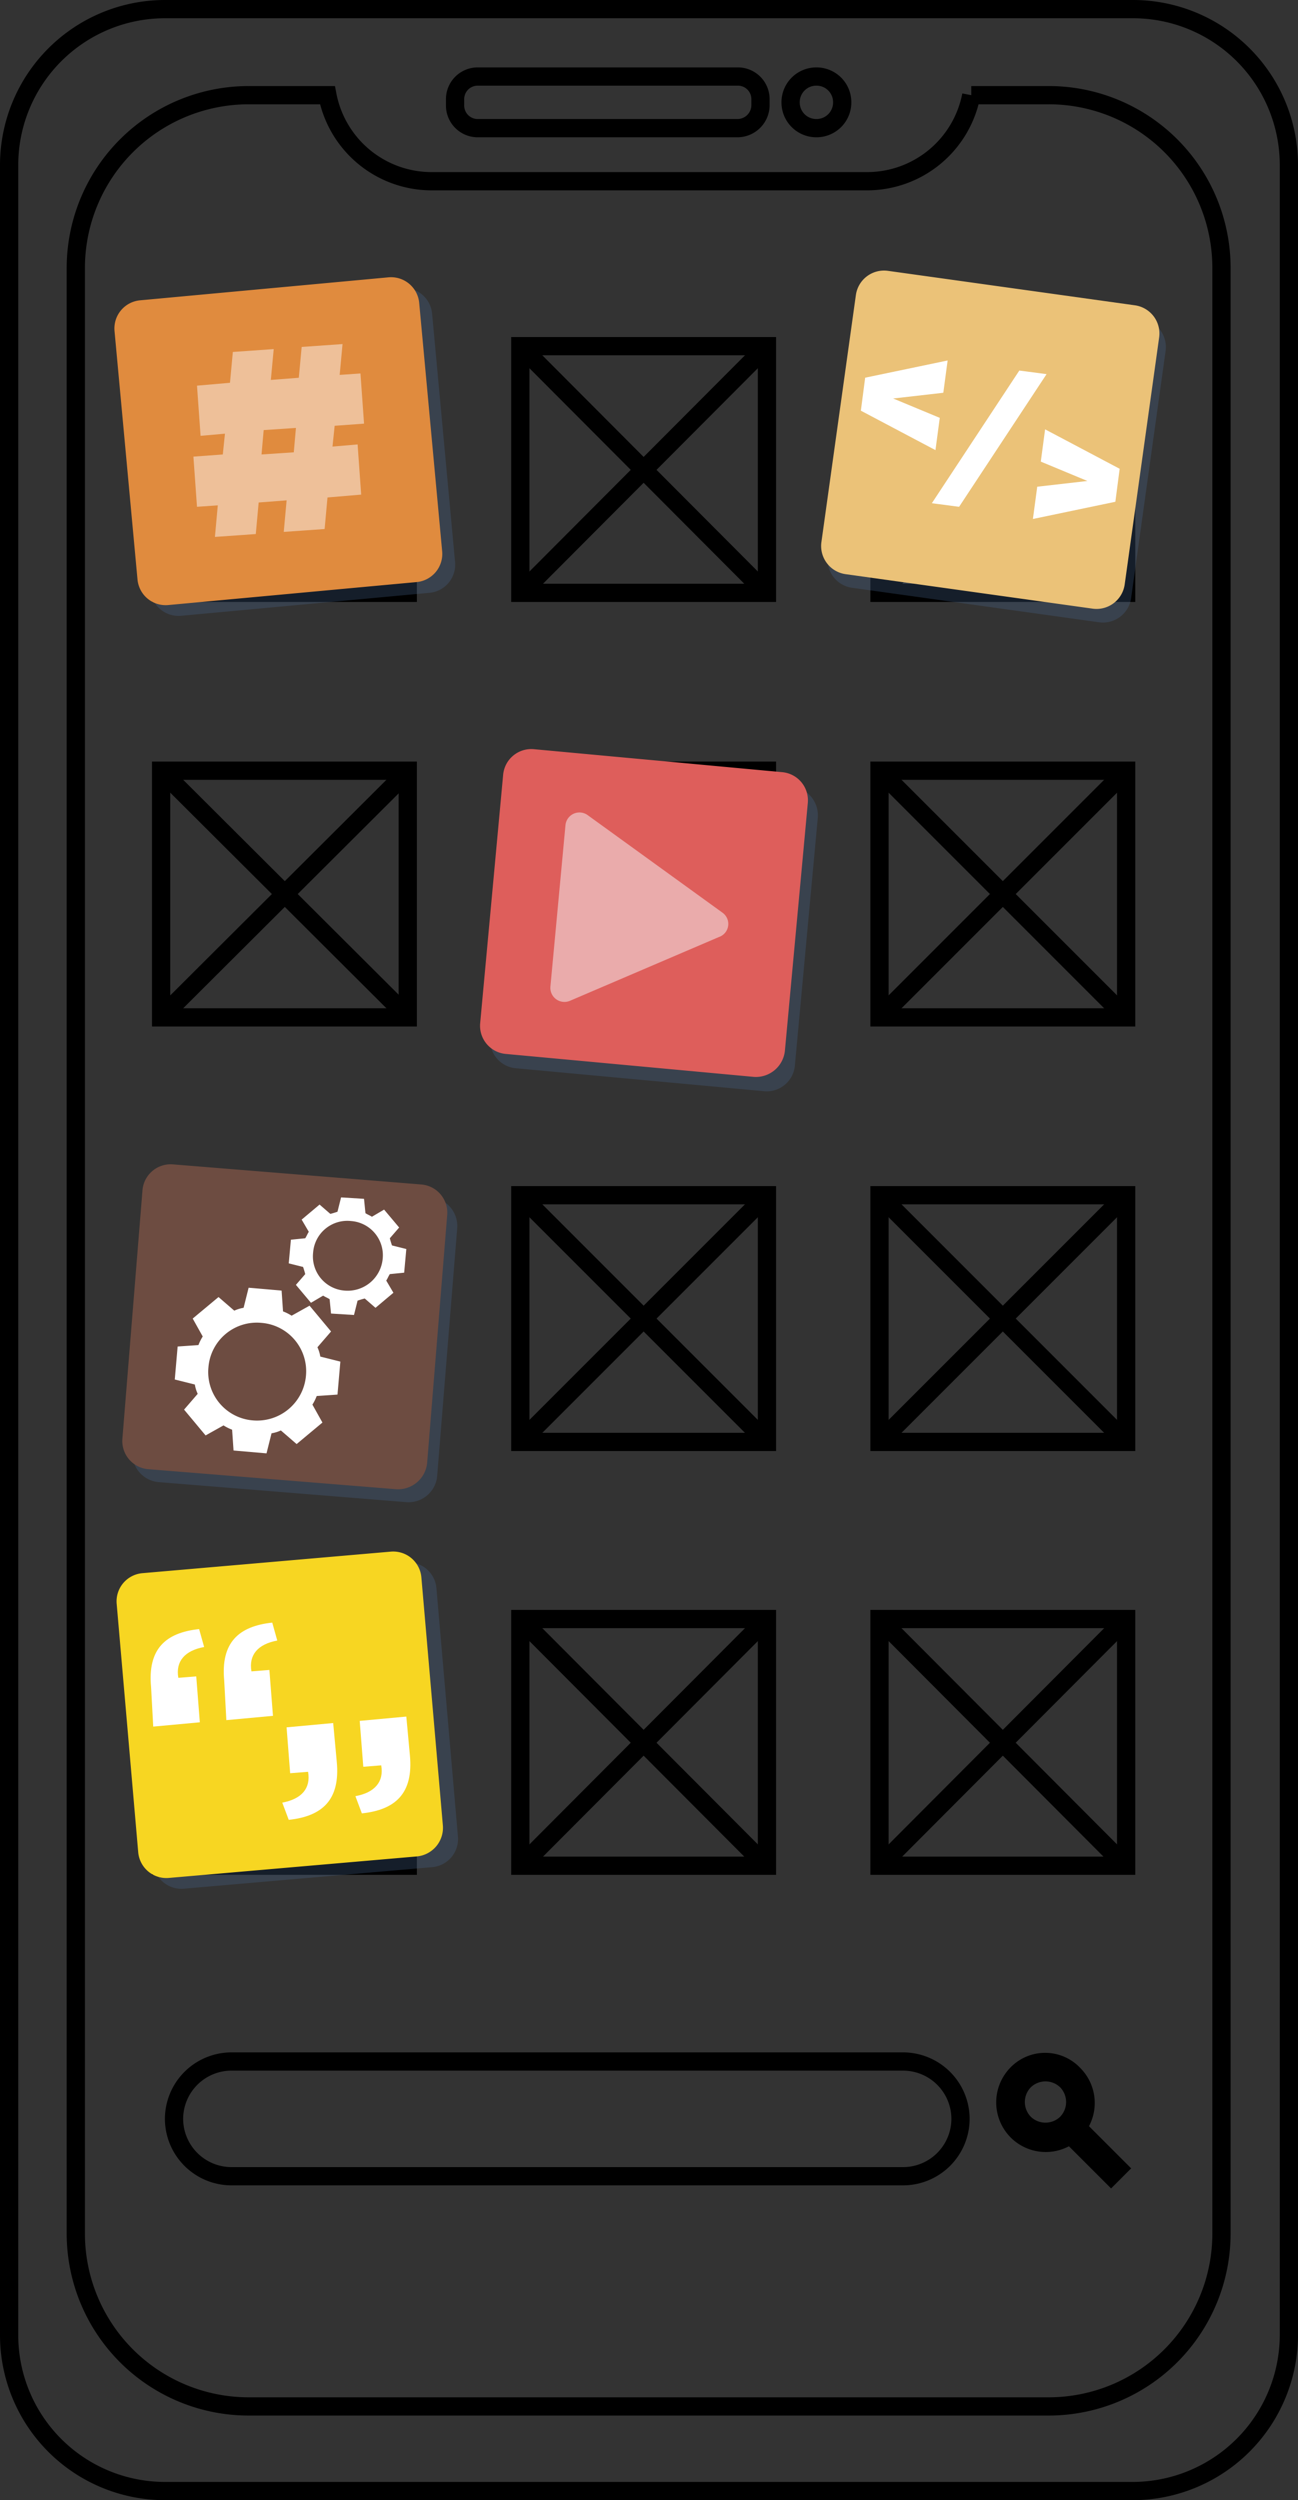 <svg xmlns="http://www.w3.org/2000/svg" xmlns:xlink="http://www.w3.org/1999/xlink" width="142.33" height="274.09" viewBox="0 0 142.33 274.09">
  <rect x="0" y="0" width="142.33" height="274.09" fill="#333333" stroke="none"/>
  <defs>
    <clipPath id="clip-path">
      <rect width="142.329" height="274.09" fill="none"/>
    </clipPath>
  </defs>
  <g id="app" transform="translate(0.001)" clip-path="url(#clip-path)">
    <g id="Grupo_482" data-name="Grupo 482" transform="translate(1 1)">
      <path id="Caminho_1008" data-name="Caminho 1008" d="M-848.13,1012.59H-954.34a17.094,17.094,0,0,1-17.06-17.06V757.56a17.1,17.1,0,0,1,17.06-17.06h106.21a17.1,17.1,0,0,1,17.06,17.06V995.53A17.145,17.145,0,0,1-848.13,1012.59Z" transform="translate(971.4 -740.5)" fill="none" stroke="#000" stroke-miterlimit="10" stroke-width="2"/>
    </g>
    <g id="Grupo_485" data-name="Grupo 485" transform="translate(49.899 8.39)">
      <g id="Grupo_483" data-name="Grupo 483">
        <path id="Caminho_1009" data-name="Caminho 1009" d="M-878.225,755.56h-28.459a2.483,2.483,0,0,1-2.516-2.516v-.629a2.484,2.484,0,0,1,2.516-2.516h28.459a2.484,2.484,0,0,1,2.516,2.516v.629A2.533,2.533,0,0,1-878.225,755.56Z" transform="translate(909.2 -749.9)" fill="none" stroke="#000" stroke-miterlimit="10" stroke-width="2"/>
      </g>
      <g id="Grupo_484" data-name="Grupo 484" transform="translate(36.792 0)">
        <path id="Caminho_1010" data-name="Caminho 1010" d="M-859.57,755.56a2.818,2.818,0,0,1-2.83-2.83,2.818,2.818,0,0,1,2.83-2.83,2.818,2.818,0,0,1,2.83,2.83A2.818,2.818,0,0,1-859.57,755.56Z" transform="translate(862.4 -749.9)" fill="none" stroke="#000" stroke-miterlimit="10" stroke-width="2"/>
      </g>
    </g>
    <path id="Caminho_1011" data-name="Caminho 1011" d="M-855.418,752.5h-8.491a11.64,11.64,0,0,1-11.4,9.434h-47.8a11.64,11.64,0,0,1-11.4-9.434h-8.648A18.957,18.957,0,0,0-962.1,771.446V986.933a18.957,18.957,0,0,0,18.946,18.946h87.735a18.957,18.957,0,0,0,18.946-18.946V771.368A18.94,18.94,0,0,0-855.418,752.5Z" transform="translate(970.411 -742.066)" fill="none" stroke="#000" stroke-miterlimit="10" stroke-width="2"/>
    <g id="Grupo_489" data-name="Grupo 489" transform="translate(17.667 37.949)">
      <g id="Grupo_486" data-name="Grupo 486">
        <rect id="Retângulo_179" data-name="Retângulo 179" width="27.044" height="27.044" fill="none" stroke="#000" stroke-miterlimit="10" stroke-width="2"/>
        <line id="Linha_2" data-name="Linha 2" x1="27.123" y2="27.123" fill="none" stroke="#000" stroke-miterlimit="10" stroke-width="2"/>
        <line id="Linha_3" data-name="Linha 3" x2="27.123" y2="27.123" fill="none" stroke="#000" stroke-miterlimit="10" stroke-width="2"/>
      </g>
      <g id="Grupo_487" data-name="Grupo 487" transform="translate(39.387)">
        <rect id="Retângulo_180" data-name="Retângulo 180" width="27.044" height="27.044" fill="none" stroke="#000" stroke-miterlimit="10" stroke-width="2"/>
        <line id="Linha_4" data-name="Linha 4" x1="27.044" y2="27.123" fill="none" stroke="#000" stroke-miterlimit="10" stroke-width="2"/>
        <line id="Linha_5" data-name="Linha 5" x2="27.044" y2="27.123" fill="none" stroke="#000" stroke-miterlimit="10" stroke-width="2"/>
      </g>
      <g id="Grupo_488" data-name="Grupo 488" transform="translate(78.773)">
        <rect id="Retângulo_181" data-name="Retângulo 181" width="27.044" height="27.044" fill="none" stroke="#000" stroke-miterlimit="10" stroke-width="2"/>
        <line id="Linha_6" data-name="Linha 6" x1="27.044" y2="27.123" fill="none" stroke="#000" stroke-miterlimit="10" stroke-width="2"/>
        <line id="Linha_7" data-name="Linha 7" x2="27.044" y2="27.123" fill="none" stroke="#000" stroke-miterlimit="10" stroke-width="2"/>
      </g>
    </g>
    <g id="Grupo_493" data-name="Grupo 493" transform="translate(17.667 84.49)">
      <g id="Grupo_490" data-name="Grupo 490">
        <rect id="Retângulo_182" data-name="Retângulo 182" width="27.044" height="27.044" fill="none" stroke="#000" stroke-miterlimit="10" stroke-width="2"/>
        <line id="Linha_8" data-name="Linha 8" x1="27.123" y2="27.044" fill="none" stroke="#000" stroke-miterlimit="10" stroke-width="2"/>
        <line id="Linha_9" data-name="Linha 9" x2="27.123" y2="27.044" fill="none" stroke="#000" stroke-miterlimit="10" stroke-width="2"/>
      </g>
      <g id="Grupo_491" data-name="Grupo 491" transform="translate(39.387)">
        <rect id="Retângulo_183" data-name="Retângulo 183" width="27.044" height="27.044" fill="none" stroke="#000" stroke-miterlimit="10" stroke-width="2"/>
        <line id="Linha_10" data-name="Linha 10" x1="27.044" y2="27.044" fill="none" stroke="#000" stroke-miterlimit="10" stroke-width="2"/>
        <line id="Linha_11" data-name="Linha 11" x2="27.044" y2="27.044" fill="none" stroke="#000" stroke-miterlimit="10" stroke-width="2"/>
      </g>
      <g id="Grupo_492" data-name="Grupo 492" transform="translate(78.773)">
        <rect id="Retângulo_184" data-name="Retângulo 184" width="27.044" height="27.044" fill="none" stroke="#000" stroke-miterlimit="10" stroke-width="2"/>
        <line id="Linha_12" data-name="Linha 12" x1="27.044" y2="27.044" fill="none" stroke="#000" stroke-miterlimit="10" stroke-width="2"/>
        <line id="Linha_13" data-name="Linha 13" x2="27.044" y2="27.044" fill="none" stroke="#000" stroke-miterlimit="10" stroke-width="2"/>
      </g>
    </g>
    <g id="Grupo_497" data-name="Grupo 497" transform="translate(17.667 131.031)">
      <g id="Grupo_494" data-name="Grupo 494">
        <rect id="Retângulo_185" data-name="Retângulo 185" width="27.044" height="27.044" fill="none" stroke="#000" stroke-miterlimit="10" stroke-width="2"/>
        <line id="Linha_14" data-name="Linha 14" x1="27.123" y2="27.044" fill="none" stroke="#000" stroke-miterlimit="10" stroke-width="2"/>
        <line id="Linha_15" data-name="Linha 15" x2="27.123" y2="27.044" fill="none" stroke="#000" stroke-miterlimit="10" stroke-width="2"/>
      </g>
      <g id="Grupo_495" data-name="Grupo 495" transform="translate(39.387)">
        <rect id="Retângulo_186" data-name="Retângulo 186" width="27.044" height="27.044" fill="none" stroke="#000" stroke-miterlimit="10" stroke-width="2"/>
        <line id="Linha_16" data-name="Linha 16" x1="27.044" y2="27.044" fill="none" stroke="#000" stroke-miterlimit="10" stroke-width="2"/>
        <line id="Linha_17" data-name="Linha 17" x2="27.044" y2="27.044" fill="none" stroke="#000" stroke-miterlimit="10" stroke-width="2"/>
      </g>
      <g id="Grupo_496" data-name="Grupo 496" transform="translate(78.773)">
        <rect id="Retângulo_187" data-name="Retângulo 187" width="27.044" height="27.044" fill="none" stroke="#000" stroke-miterlimit="10" stroke-width="2"/>
        <line id="Linha_18" data-name="Linha 18" x1="27.044" y2="27.044" fill="none" stroke="#000" stroke-miterlimit="10" stroke-width="2"/>
        <line id="Linha_19" data-name="Linha 19" x2="27.044" y2="27.044" fill="none" stroke="#000" stroke-miterlimit="10" stroke-width="2"/>
      </g>
    </g>
    <g id="Grupo_501" data-name="Grupo 501" transform="translate(17.667 177.493)">
      <g id="Grupo_498" data-name="Grupo 498">
        <rect id="Retângulo_188" data-name="Retângulo 188" width="27.044" height="27.044" fill="none" stroke="#000" stroke-miterlimit="10" stroke-width="2"/>
        <line id="Linha_20" data-name="Linha 20" x1="27.123" y2="27.123" fill="none" stroke="#000" stroke-miterlimit="10" stroke-width="2"/>
        <line id="Linha_21" data-name="Linha 21" x2="27.123" y2="27.123" fill="none" stroke="#000" stroke-miterlimit="10" stroke-width="2"/>
      </g>
      <g id="Grupo_499" data-name="Grupo 499" transform="translate(39.387)">
        <rect id="Retângulo_189" data-name="Retângulo 189" width="27.044" height="27.044" fill="none" stroke="#000" stroke-miterlimit="10" stroke-width="2"/>
        <line id="Linha_22" data-name="Linha 22" x1="27.044" y2="27.123" fill="none" stroke="#000" stroke-miterlimit="10" stroke-width="2"/>
        <line id="Linha_23" data-name="Linha 23" x2="27.044" y2="27.123" fill="none" stroke="#000" stroke-miterlimit="10" stroke-width="2"/>
      </g>
      <g id="Grupo_500" data-name="Grupo 500" transform="translate(78.773)">
        <rect id="Retângulo_190" data-name="Retângulo 190" width="27.044" height="27.044" fill="none" stroke="#000" stroke-miterlimit="10" stroke-width="2"/>
        <line id="Linha_24" data-name="Linha 24" x1="27.044" y2="27.123" fill="none" stroke="#000" stroke-miterlimit="10" stroke-width="2"/>
        <line id="Linha_25" data-name="Linha 25" x2="27.044" y2="27.123" fill="none" stroke="#000" stroke-miterlimit="10" stroke-width="2"/>
      </g>
    </g>
    <g id="Grupo_502" data-name="Grupo 502" transform="translate(19.082 225.999)">
      <path id="Caminho_1012" data-name="Caminho 1012" d="M-831.153,1028.05a4.46,4.46,0,0,0,0,6.289,4.437,4.437,0,0,0,5.818.393l4.481,4.481.786-.786-4.481-4.481a4.437,4.437,0,0,0-.393-5.818A4.3,4.3,0,0,0-831.153,1028.05Zm5.424,5.425a3.322,3.322,0,0,1-4.638,0,3.322,3.322,0,0,1,0-4.638,3.322,3.322,0,0,1,4.638,0A3.322,3.322,0,0,1-825.728,1033.474Z" transform="translate(923.605 -1026.713)" fill="none" stroke="#000" stroke-miterlimit="10" stroke-width="2"/>
      <path id="Caminho_1013" data-name="Caminho 1013" d="M-868.448,1039.278h-73.663a6.308,6.308,0,0,1-6.289-6.289h0a6.308,6.308,0,0,1,6.289-6.289h73.663a6.308,6.308,0,0,1,6.289,6.289h0A6.308,6.308,0,0,1-868.448,1039.278Z" transform="translate(948.4 -1026.7)" fill="none" stroke="#000" stroke-miterlimit="10" stroke-width="2"/>
    </g>
    <g id="Grupo_504" data-name="Grupo 504" transform="translate(52.637 82.118)">
      <path id="Caminho_1014" data-name="Caminho 1014" d="M-871.206,848.212l-27.2-2.516a3.1,3.1,0,0,0-3.38,2.83l-2.516,27.2a3.1,3.1,0,0,0,2.83,3.38l27.2,2.516a3.1,3.1,0,0,0,3.38-2.83l2.516-27.2A3.192,3.192,0,0,0-871.206,848.212Z" transform="translate(905.417 -844.111)" fill="#46668c" opacity="0.3"/>
      <g id="Grupo_503" data-name="Grupo 503">
        <path id="Caminho_1015" data-name="Caminho 1015" d="M-875.672,879.624l-27.2-2.516a3.1,3.1,0,0,1-2.83-3.38l2.516-27.2a3.1,3.1,0,0,1,3.38-2.83l27.2,2.516a3.1,3.1,0,0,1,2.83,3.38l-2.516,27.2A3.2,3.2,0,0,1-875.672,879.624Z" transform="translate(905.717 -843.683)" fill="#de5e5b"/>
        <path id="Caminho_1016" data-name="Caminho 1016" d="M-877.033,863.511l-14.78-10.692a1.538,1.538,0,0,0-2.437,1.1l-1.651,17.689a1.545,1.545,0,0,0,2.123,1.572l16.352-7A1.514,1.514,0,0,0-877.033,863.511Z" transform="translate(903.618 -845.573)" fill="#eaabab"/>
      </g>
    </g>
    <g id="Grupo_509" data-name="Grupo 509" transform="translate(12.779 170.09)">
      <g id="Grupo_506" data-name="Grupo 506" transform="translate(1.651 1.179)" opacity="0.3">
        <path id="Caminho_1017" data-name="Caminho 1017" d="M-921.364,990.508l-27.2,2.359a3.1,3.1,0,0,1-3.38-2.83l-2.358-27.2a3.1,3.1,0,0,1,2.83-3.38l27.2-2.359a3.1,3.1,0,0,1,3.38,2.83l2.358,27.2A3.1,3.1,0,0,1-921.364,990.508Z" transform="translate(954.317 -957.083)" fill="#46668c"/>
        <g id="Grupo_505" data-name="Grupo 505" transform="translate(3.816 7.796)">
          <path id="Caminho_1018" data-name="Caminho 1018" d="M-949.413,974.075c-.393-4.167,1.572-5.975,5.267-6.368l.55,1.965c-2.123.393-3.145,1.572-2.83,3.38l1.965-.157.393,5.031-5.11.472Zm7.94-.708c-.393-4.167,1.572-5.975,5.267-6.368l.55,1.965c-2.123.393-3.145,1.572-2.83,3.38l1.965-.157.393,5.031-5.11.472Z" transform="translate(949.463 -967)" fill="#46668c"/>
          <path id="Caminho_1019" data-name="Caminho 1019" d="M-931.1,989.534c2.123-.393,3.145-1.572,2.83-3.38l-1.965.157-.393-5.031,5.11-.472.393,4.245c.393,4.167-1.572,5.975-5.267,6.368Zm7.94-.708c2.123-.393,3.145-1.572,2.83-3.38l-1.965.157-.393-5.031,5.11-.472.393,4.245c.393,4.167-1.572,5.975-5.267,6.368Z" transform="translate(945.536 -969.801)" fill="#46668c"/>
        </g>
      </g>
      <g id="Grupo_508" data-name="Grupo 508">
        <path id="Caminho_1020" data-name="Caminho 1020" d="M-923.463,989.008l-27.2,2.358a3.1,3.1,0,0,1-3.38-2.83l-2.358-27.2a3.1,3.1,0,0,1,2.83-3.38l27.2-2.358a3.1,3.1,0,0,1,3.38,2.83l2.358,27.2A3.154,3.154,0,0,1-923.463,989.008Z" transform="translate(956.417 -955.583)" fill="#f7d622"/>
        <g id="Grupo_507" data-name="Grupo 507" transform="translate(3.737 7.796)">
          <path id="Caminho_1021" data-name="Caminho 1021" d="M-951.613,972.575c-.393-4.167,1.572-5.975,5.267-6.368l.55,1.965c-2.123.393-3.145,1.572-2.83,3.38l1.965-.157.393,5.031-5.11.472Zm8.019-.708c-.393-4.167,1.572-5.975,5.267-6.368l.55,1.965c-2.123.393-3.145,1.572-2.83,3.38l1.965-.157.393,5.031-5.11.472Z" transform="translate(951.663 -965.5)" fill="#fff"/>
          <path id="Caminho_1022" data-name="Caminho 1022" d="M-933.3,988.034c2.123-.393,3.145-1.572,2.83-3.38l-1.965.157-.393-5.031,5.11-.472.393,4.245c.393,4.167-1.572,5.975-5.267,6.368Zm8.019-.708c2.123-.393,3.145-1.572,2.83-3.38l-1.965.157-.393-5.031,5.11-.472.393,4.245c.393,4.167-1.572,5.975-5.267,6.368Z" transform="translate(947.736 -968.301)" fill="#fff"/>
        </g>
      </g>
    </g>
    <g id="Grupo_511" data-name="Grupo 511" transform="translate(13.408 127.637)">
      <path id="Caminho_1023" data-name="Caminho 1023" d="M-921.421,905.6l-27.2-2.2a3.153,3.153,0,0,0-3.38,2.83l-2.2,27.2a3.153,3.153,0,0,0,2.83,3.38l27.2,2.2a3.153,3.153,0,0,0,3.38-2.83l2.2-27.2A3.154,3.154,0,0,0-921.421,905.6Z" transform="translate(955.317 -901.968)" fill="#46668c" opacity="0.3"/>
      <g id="Grupo_510" data-name="Grupo 510">
        <path id="Caminho_1024" data-name="Caminho 1024" d="M-925.572,937.209l-27.2-2.2a3.1,3.1,0,0,1-2.83-3.38l2.2-27.2a3.1,3.1,0,0,1,3.38-2.83l27.2,2.2a3.1,3.1,0,0,1,2.83,3.38l-2.2,27.2A3.212,3.212,0,0,1-925.572,937.209Z" transform="translate(955.617 -901.583)" fill="#6d4c41"/>
        <path id="Caminho_1025" data-name="Caminho 1025" d="M-930.454,930.514l.315-3.616-2.2-.55a3.887,3.887,0,0,0-.315-1.022l1.494-1.73-2.358-2.83-1.965,1.1a5.283,5.283,0,0,0-.943-.472l-.157-2.28-1.808-.157-1.808-.157-.55,2.2a3.893,3.893,0,0,0-1.022.315l-1.729-1.494-2.83,2.358,1.1,1.965a5.276,5.276,0,0,0-.472.943l-2.28.157-.314,3.616,2.2.55a3.888,3.888,0,0,0,.314,1.022l-1.494,1.73,2.359,2.83,1.965-1.1a5.283,5.283,0,0,0,.943.472l.157,2.28,1.808.157,1.808.157.55-2.2a3.893,3.893,0,0,0,1.022-.314l1.729,1.494,2.83-2.359-1.1-1.965a5.275,5.275,0,0,0,.472-.943Zm-9.277,2.83a5.317,5.317,0,0,1-4.874-5.818,5.317,5.317,0,0,1,5.818-4.874,5.317,5.317,0,0,1,4.874,5.818A5.379,5.379,0,0,1-939.731,933.344Z" transform="translate(954.052 -905.265)" fill="#fff"/>
        <path id="Caminho_1026" data-name="Caminho 1026" d="M-919.743,914.455l.236-2.594-1.572-.393c-.079-.236-.157-.472-.236-.786l1.022-1.179-1.651-1.965-1.336.786c-.236-.157-.472-.236-.708-.393l-.157-1.572-1.258-.079-1.258-.079-.393,1.572c-.236.079-.472.157-.786.236l-1.179-1.022-1.965,1.651.786,1.336c-.157.236-.236.472-.393.708l-1.572.157-.236,2.594,1.572.393c.079.236.157.472.236.786l-1.022,1.179,1.651,1.965,1.336-.786c.236.157.472.236.708.393l.157,1.572,1.258.079,1.258.079.393-1.572c.236-.079.472-.157.786-.236l1.179,1.022,1.965-1.651-.786-1.336c.157-.236.236-.472.393-.708Zm-6.525,1.965a3.76,3.76,0,0,1-3.459-4.167,3.76,3.76,0,0,1,4.167-3.459,3.76,3.76,0,0,1,3.459,4.167A3.858,3.858,0,0,1-926.268,916.42Z" transform="translate(950.652 -902.57)" fill="#fff"/>
      </g>
    </g>
    <g id="Grupo_515" data-name="Grupo 515" transform="translate(90.042 29.665)">
      <path id="Caminho_1027" data-name="Caminho 1027" d="M-822.853,782.665l-27.044-3.774a3.118,3.118,0,0,0-3.538,2.673l-3.774,27.044a3.118,3.118,0,0,0,2.673,3.538l27.044,3.774a3.118,3.118,0,0,0,3.538-2.673l3.774-27.044A3.118,3.118,0,0,0-822.853,782.665Z" transform="translate(857.946 -777.368)" fill="#46668c" opacity="0.3"/>
      <g id="Grupo_514" data-name="Grupo 514">
        <g id="Grupo_512" data-name="Grupo 512">
          <path id="Caminho_1028" data-name="Caminho 1028" d="M-828.391,814.02l-27.044-3.774a3.118,3.118,0,0,1-2.673-3.538l3.774-27.044a3.118,3.118,0,0,1,3.538-2.673l27.044,3.774a3.118,3.118,0,0,1,2.673,3.538l-3.773,27.044A3.117,3.117,0,0,1-828.391,814.02Z" transform="translate(858.138 -776.962)" fill="#ebc278"/>
        </g>
        <g id="Grupo_513" data-name="Grupo 513" transform="translate(4.354 9.857)">
          <path id="Caminho_1029" data-name="Caminho 1029" d="M-852.6,795l.472-3.616,9.041-1.887-.472,3.538-5.5.629,5.11,2.123-.472,3.538Z" transform="translate(852.6 -789.5)" fill="#fff"/>
          <path id="Caminho_1030" data-name="Caminho 1030" d="M-833.109,790.9l2.988.393-9.591,14.544-2.987-.393Z" transform="translate(850.483 -789.799)" fill="#fff"/>
          <path id="Caminho_1031" data-name="Caminho 1031" d="M-828.128,805.389l5.5-.629-5.11-2.123.472-3.538,8.176,4.324-.472,3.616-9.041,1.887Z" transform="translate(847.468 -791.553)" fill="#fff"/>
        </g>
      </g>
    </g>
    <g id="Grupo_519" data-name="Grupo 519" transform="translate(12.543 30.389)">
      <path id="Caminho_1032" data-name="Caminho 1032" d="M-921.492,782.227a3.1,3.1,0,0,0-3.38-2.83l-27.2,2.516a3.1,3.1,0,0,0-2.83,3.38l2.516,27.2a3.1,3.1,0,0,0,3.38,2.83l27.2-2.516a3.1,3.1,0,0,0,2.83-3.38Z" transform="translate(956.332 -778.204)" fill="#46668c" opacity="0.3"/>
      <g id="Grupo_518" data-name="Grupo 518">
        <g id="Grupo_516" data-name="Grupo 516">
          <path id="Caminho_1033" data-name="Caminho 1033" d="M-923.606,811.308l-27.2,2.516a3.1,3.1,0,0,1-3.38-2.83l-2.516-27.2a3.1,3.1,0,0,1,2.83-3.38l27.2-2.516a3.1,3.1,0,0,1,3.38,2.83l2.516,27.2A3.1,3.1,0,0,1-923.606,811.308Z" transform="translate(956.717 -777.883)" fill="#e08b3e"/>
        </g>
        <g id="Grupo_517" data-name="Grupo 517" transform="translate(8.661 7.325)">
          <path id="Caminho_1034" data-name="Caminho 1034" d="M-927.3,803.709l-3.695.314-.315,3.459-4.481.315.315-3.459-3.066.236-.315,3.459-4.481.314.314-3.459-2.28.157-.393-5.5,3.223-.236.236-2.28-2.673.236-.393-5.5,3.616-.315.315-3.38,4.481-.314-.315,3.38,3.066-.236.315-3.38,4.481-.315-.314,3.38,2.28-.157.393,5.5-3.223.236-.236,2.28,2.752-.236Zm-10.928-4.4,3.538-.236.236-2.673-3.538.236Z" transform="translate(945.7 -787.2)" fill="#eec099"/>
        </g>
      </g>
    </g>
  </g>
</svg>
